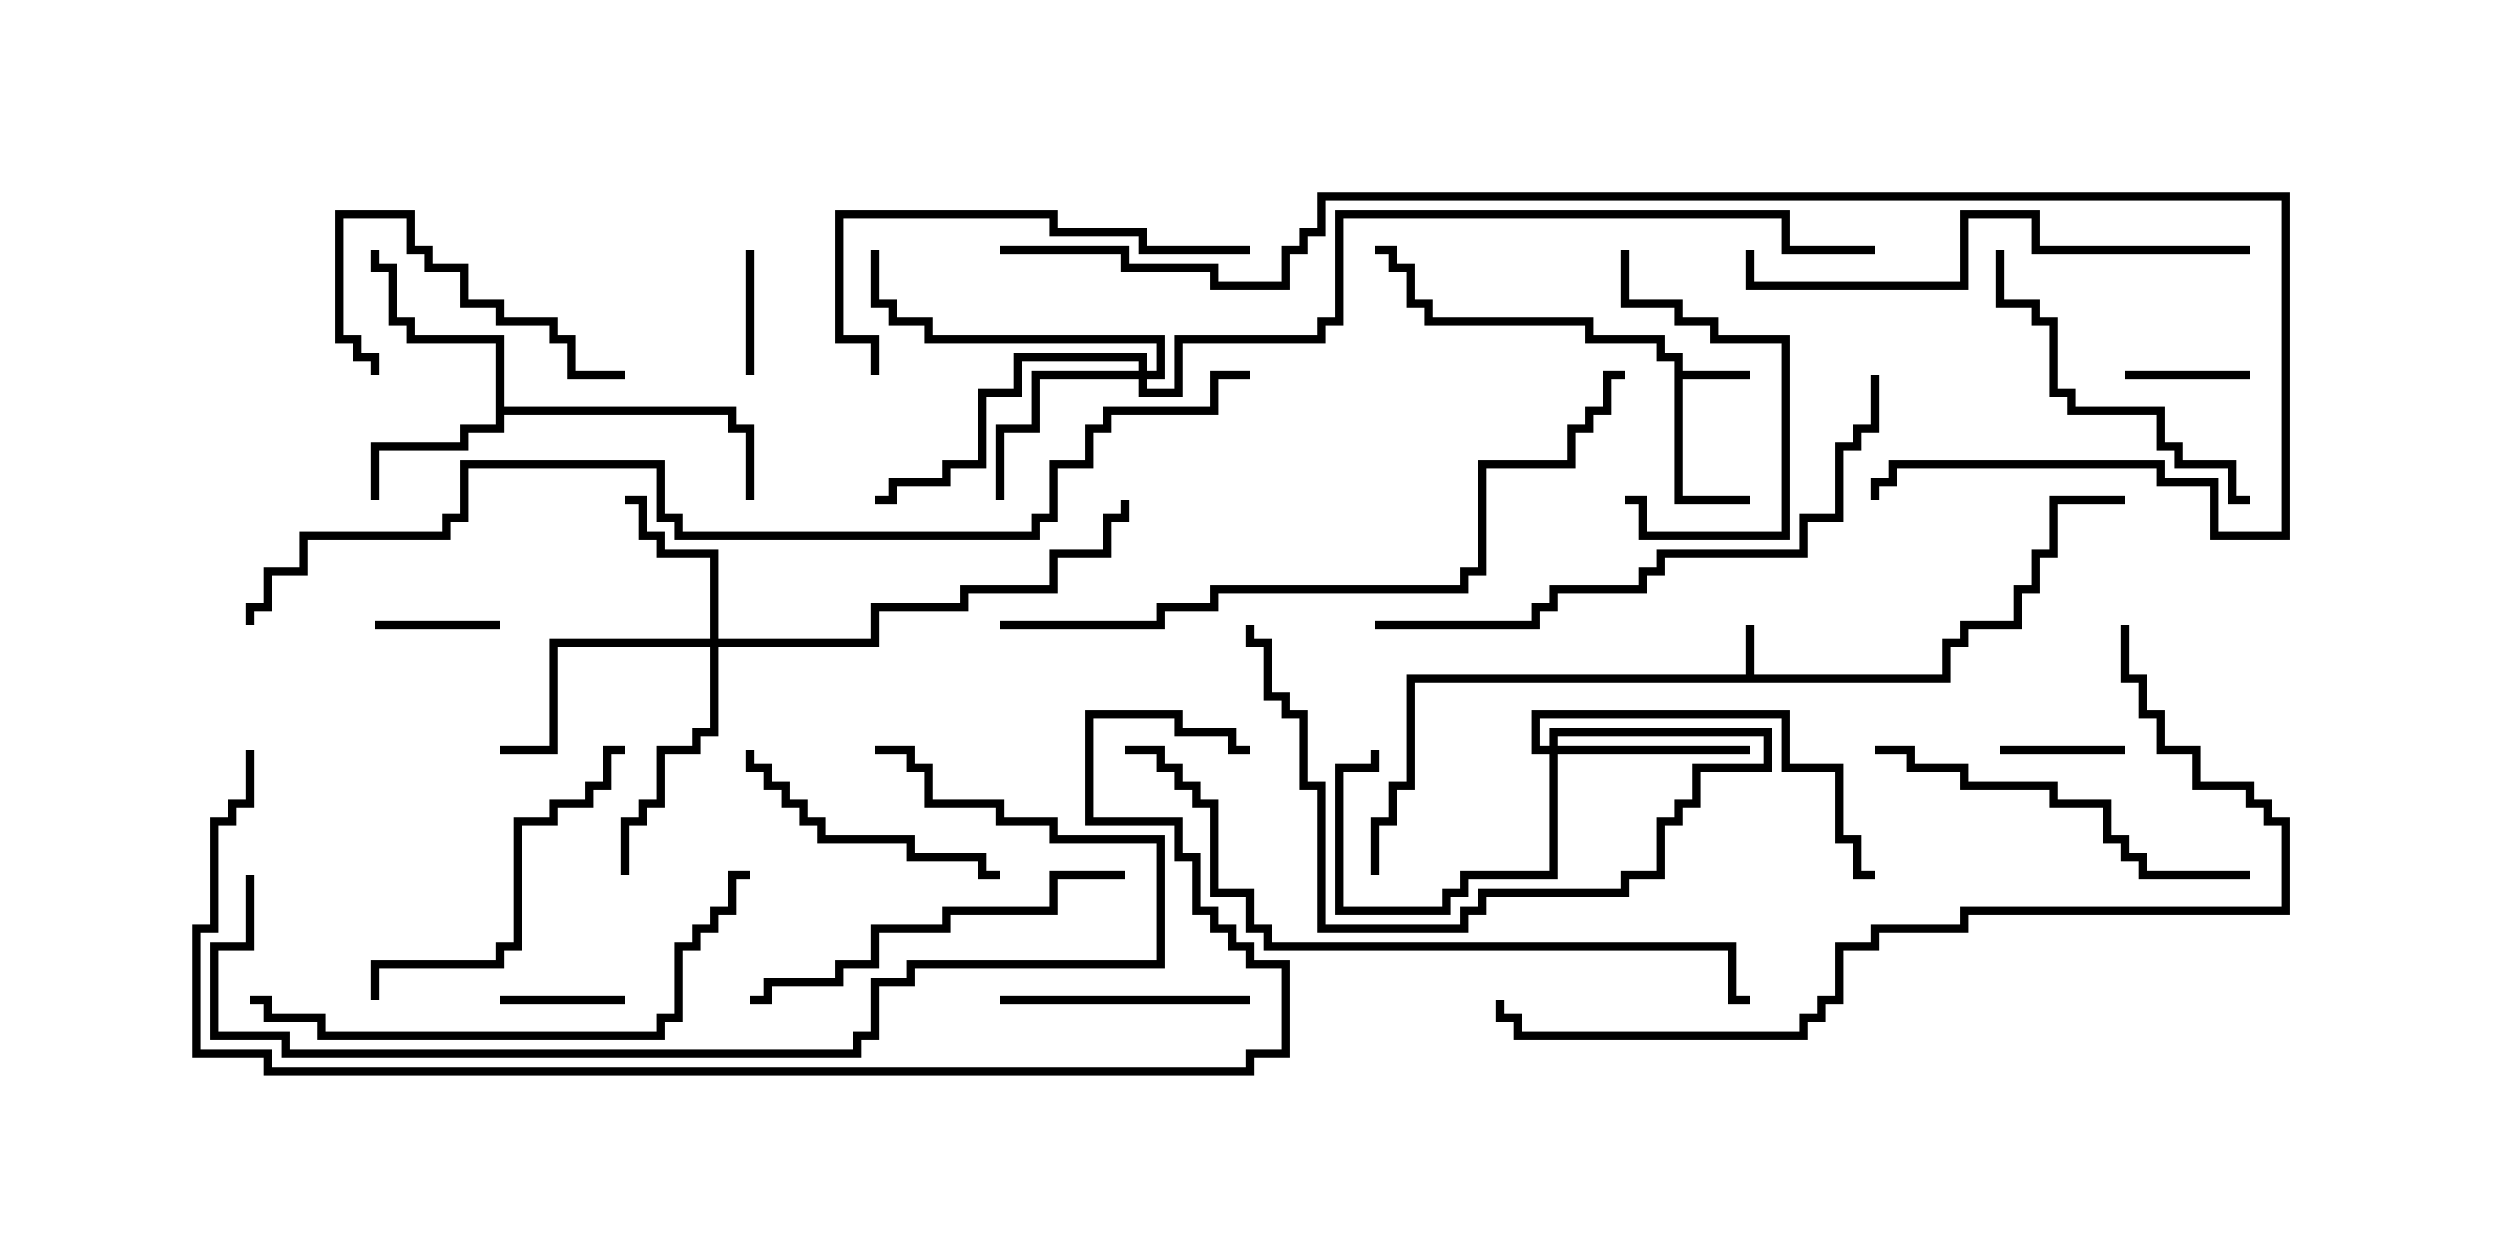<svg version="1.1" width="30" height="15" xmlns="http://www.w3.org/2000/svg"><path d="M20.95,8.093L20.95,7.5L21.05,7.5L21.05,8.093L23.307,8.093L23.307,7.664L23.521,7.664L23.521,7.45L24.164,7.45L24.164,7.021L24.379,7.021L24.379,6.593L24.593,6.593L24.593,5.95L25.5,5.95L25.5,6.05L24.693,6.05L24.693,6.693L24.479,6.693L24.479,7.121L24.264,7.121L24.264,7.55L23.621,7.55L23.621,7.764L23.407,7.764L23.407,8.193L16.979,8.193L16.979,9.479L16.764,9.479L16.764,9.907L16.55,9.907L16.55,10.5L16.45,10.5L16.45,9.807L16.664,9.807L16.664,9.379L16.879,9.379L16.879,8.093z" stroke="none"/><path d="M20.093,4.336L19.879,4.336L19.879,4.121L19.021,4.121L19.021,3.907L17.093,3.907L17.093,3.693L16.879,3.693L16.879,3.264L16.664,3.264L16.664,3.05L16.5,3.05L16.5,2.95L16.764,2.95L16.764,3.164L16.979,3.164L16.979,3.593L17.193,3.593L17.193,3.807L19.121,3.807L19.121,4.021L19.979,4.021L19.979,4.236L20.193,4.236L20.193,4.45L21,4.45L21,4.55L20.193,4.55L20.193,5.95L21,5.95L21,6.05L20.093,6.05z" stroke="none"/><path d="M5.95,4.121L4.879,4.121L4.879,3.907L4.664,3.907L4.664,3.264L4.45,3.264L4.45,3L4.55,3L4.55,3.164L4.764,3.164L4.764,3.807L4.979,3.807L4.979,4.021L6.05,4.021L6.05,4.879L8.836,4.879L8.836,5.093L9.05,5.093L9.05,6L8.95,6L8.95,5.193L8.736,5.193L8.736,4.979L6.05,4.979L6.05,5.193L5.621,5.193L5.621,5.407L4.55,5.407L4.55,6L4.45,6L4.45,5.307L5.521,5.307L5.521,5.093L5.95,5.093z" stroke="none"/><path d="M8.521,7.664L8.521,6.693L7.879,6.693L7.879,6.479L7.664,6.479L7.664,6.05L7.5,6.05L7.5,5.95L7.764,5.95L7.764,6.379L7.979,6.379L7.979,6.593L8.621,6.593L8.621,7.664L10.45,7.664L10.45,7.236L11.521,7.236L11.521,7.021L12.593,7.021L12.593,6.593L13.236,6.593L13.236,6.164L13.45,6.164L13.45,6L13.55,6L13.55,6.264L13.336,6.264L13.336,6.693L12.693,6.693L12.693,7.121L11.621,7.121L11.621,7.336L10.55,7.336L10.55,7.764L8.621,7.764L8.621,8.836L8.407,8.836L8.407,9.05L7.979,9.05L7.979,9.693L7.764,9.693L7.764,9.907L7.55,9.907L7.55,10.5L7.45,10.5L7.45,9.807L7.664,9.807L7.664,9.593L7.879,9.593L7.879,8.95L8.307,8.95L8.307,8.736L8.521,8.736L8.521,7.764L6.693,7.764L6.693,9.05L6,9.05L6,8.95L6.593,8.95L6.593,7.664z" stroke="none"/><path d="M18.593,8.95L18.593,8.736L21.264,8.736L21.264,9.264L20.407,9.264L20.407,9.693L20.193,9.693L20.193,9.907L19.979,9.907L19.979,10.55L19.55,10.55L19.55,10.764L17.836,10.764L17.836,10.979L17.621,10.979L17.621,11.193L15.807,11.193L15.807,9.479L15.593,9.479L15.593,8.621L15.379,8.621L15.379,8.407L15.164,8.407L15.164,7.764L14.95,7.764L14.95,7.5L15.05,7.5L15.05,7.664L15.264,7.664L15.264,8.307L15.479,8.307L15.479,8.521L15.693,8.521L15.693,9.379L15.907,9.379L15.907,11.093L17.521,11.093L17.521,10.879L17.736,10.879L17.736,10.664L19.45,10.664L19.45,10.45L19.879,10.45L19.879,9.807L20.093,9.807L20.093,9.593L20.307,9.593L20.307,9.164L21.164,9.164L21.164,8.836L18.693,8.836L18.693,8.95L21,8.95L21,9.05L18.693,9.05L18.693,10.55L17.621,10.55L17.621,10.764L17.407,10.764L17.407,10.979L16.021,10.979L16.021,9.164L16.45,9.164L16.45,9L16.55,9L16.55,9.264L16.121,9.264L16.121,10.879L17.307,10.879L17.307,10.664L17.521,10.664L17.521,10.45L18.593,10.45L18.593,9.05L18.379,9.05L18.379,8.521L21.479,8.521L21.479,9.164L22.121,9.164L22.121,10.021L22.336,10.021L22.336,10.45L22.5,10.45L22.5,10.55L22.236,10.55L22.236,10.121L22.021,10.121L22.021,9.264L21.379,9.264L21.379,8.621L18.479,8.621L18.479,8.95z" stroke="none"/><path d="M13.664,4.45L13.664,4.336L12.264,4.336L12.264,4.764L11.836,4.764L11.836,5.621L11.407,5.621L11.407,5.836L10.764,5.836L10.764,6.05L10.5,6.05L10.5,5.95L10.664,5.95L10.664,5.736L11.307,5.736L11.307,5.521L11.736,5.521L11.736,4.664L12.164,4.664L12.164,4.236L13.764,4.236L13.764,4.45L13.879,4.45L13.879,4.121L11.093,4.121L11.093,3.907L10.664,3.907L10.664,3.693L10.45,3.693L10.45,3L10.55,3L10.55,3.593L10.764,3.593L10.764,3.807L11.193,3.807L11.193,4.021L13.979,4.021L13.979,4.55L13.764,4.55L13.764,4.664L14.093,4.664L14.093,4.021L15.807,4.021L15.807,3.807L16.021,3.807L16.021,2.521L21.479,2.521L21.479,2.95L22.5,2.95L22.5,3.05L21.379,3.05L21.379,2.621L16.121,2.621L16.121,3.907L15.907,3.907L15.907,4.121L14.193,4.121L14.193,4.764L13.664,4.764L13.664,4.55L12.479,4.55L12.479,5.193L12.05,5.193L12.05,6L11.95,6L11.95,5.093L12.379,5.093L12.379,4.45z" stroke="none"/><path d="M27,4.45L27,4.55L25.5,4.55L25.5,4.45z" stroke="none"/><path d="M7.5,11.95L7.5,12.05L6,12.05L6,11.95z" stroke="none"/><path d="M25.5,8.95L25.5,9.05L24,9.05L24,8.95z" stroke="none"/><path d="M9.05,4.5L8.95,4.5L8.95,3L9.05,3z" stroke="none"/><path d="M4.5,7.55L4.5,7.45L6,7.45L6,7.55z" stroke="none"/><path d="M7.5,4.45L7.5,4.55L6.807,4.55L6.807,4.121L6.593,4.121L6.593,3.907L5.95,3.907L5.95,3.693L5.521,3.693L5.521,3.264L5.093,3.264L5.093,3.05L4.879,3.05L4.879,2.621L4.121,2.621L4.121,4.021L4.336,4.021L4.336,4.236L4.55,4.236L4.55,4.5L4.45,4.5L4.45,4.336L4.236,4.336L4.236,4.121L4.021,4.121L4.021,2.521L4.979,2.521L4.979,2.95L5.193,2.95L5.193,3.164L5.621,3.164L5.621,3.593L6.05,3.593L6.05,3.807L6.693,3.807L6.693,4.021L6.907,4.021L6.907,4.45z" stroke="none"/><path d="M15,11.95L15,12.05L12,12.05L12,11.95z" stroke="none"/><path d="M19.45,3L19.55,3L19.55,3.593L20.193,3.593L20.193,3.807L20.621,3.807L20.621,4.021L21.479,4.021L21.479,6.479L19.664,6.479L19.664,6.05L19.5,6.05L19.5,5.95L19.764,5.95L19.764,6.379L21.379,6.379L21.379,4.121L20.521,4.121L20.521,3.907L20.093,3.907L20.093,3.693L19.45,3.693z" stroke="none"/><path d="M12,10.45L12,10.55L11.736,10.55L11.736,10.336L10.879,10.336L10.879,10.121L9.807,10.121L9.807,9.907L9.593,9.907L9.593,9.693L9.379,9.693L9.379,9.479L9.164,9.479L9.164,9.264L8.95,9.264L8.95,9L9.05,9L9.05,9.164L9.264,9.164L9.264,9.379L9.479,9.379L9.479,9.593L9.693,9.593L9.693,9.807L9.907,9.807L9.907,10.021L10.979,10.021L10.979,10.236L11.836,10.236L11.836,10.45z" stroke="none"/><path d="M4.55,12L4.45,12L4.45,11.521L5.95,11.521L5.95,11.307L6.164,11.307L6.164,9.807L6.593,9.807L6.593,9.593L7.021,9.593L7.021,9.379L7.236,9.379L7.236,8.95L7.5,8.95L7.5,9.05L7.336,9.05L7.336,9.479L7.121,9.479L7.121,9.693L6.693,9.693L6.693,9.907L6.264,9.907L6.264,11.407L6.05,11.407L6.05,11.621L4.55,11.621z" stroke="none"/><path d="M23.95,3L24.05,3L24.05,3.593L24.479,3.593L24.479,3.807L24.693,3.807L24.693,4.664L24.907,4.664L24.907,4.879L25.979,4.879L25.979,5.307L26.193,5.307L26.193,5.521L26.836,5.521L26.836,5.95L27,5.95L27,6.05L26.736,6.05L26.736,5.621L26.093,5.621L26.093,5.407L25.879,5.407L25.879,4.979L24.807,4.979L24.807,4.764L24.593,4.764L24.593,3.907L24.379,3.907L24.379,3.693L23.95,3.693z" stroke="none"/><path d="M13.5,10.45L13.5,10.55L12.693,10.55L12.693,10.979L11.407,10.979L11.407,11.193L10.55,11.193L10.55,11.621L10.121,11.621L10.121,11.836L9.264,11.836L9.264,12.05L9,12.05L9,11.95L9.164,11.95L9.164,11.736L10.021,11.736L10.021,11.521L10.45,11.521L10.45,11.093L11.307,11.093L11.307,10.879L12.593,10.879L12.593,10.45z" stroke="none"/><path d="M15,2.95L15,3.05L13.664,3.05L13.664,2.836L12.593,2.836L12.593,2.621L10.121,2.621L10.121,4.021L10.55,4.021L10.55,4.5L10.45,4.5L10.45,4.121L10.021,4.121L10.021,2.521L12.693,2.521L12.693,2.736L13.764,2.736L13.764,2.95z" stroke="none"/><path d="M22.5,9.05L22.5,8.95L22.979,8.95L22.979,9.164L23.621,9.164L23.621,9.379L24.693,9.379L24.693,9.593L25.336,9.593L25.336,10.021L25.55,10.021L25.55,10.236L25.764,10.236L25.764,10.45L27,10.45L27,10.55L25.664,10.55L25.664,10.336L25.45,10.336L25.45,10.121L25.236,10.121L25.236,9.693L24.593,9.693L24.593,9.479L23.521,9.479L23.521,9.264L22.879,9.264L22.879,9.05z" stroke="none"/><path d="M27,2.95L27,3.05L24.379,3.05L24.379,2.621L23.621,2.621L23.621,3.479L20.95,3.479L20.95,3L21.05,3L21.05,3.379L23.521,3.379L23.521,2.521L24.479,2.521L24.479,2.95z" stroke="none"/><path d="M9,10.45L9,10.55L8.836,10.55L8.836,10.979L8.621,10.979L8.621,11.193L8.407,11.193L8.407,11.407L8.193,11.407L8.193,12.264L7.979,12.264L7.979,12.479L3.807,12.479L3.807,12.264L3.164,12.264L3.164,12.05L3,12.05L3,11.95L3.264,11.95L3.264,12.164L3.907,12.164L3.907,12.379L7.879,12.379L7.879,12.164L8.093,12.164L8.093,11.307L8.307,11.307L8.307,11.093L8.521,11.093L8.521,10.879L8.736,10.879L8.736,10.45z" stroke="none"/><path d="M22.45,4.5L22.55,4.5L22.55,5.193L22.336,5.193L22.336,5.407L22.121,5.407L22.121,6.264L21.693,6.264L21.693,6.693L19.979,6.693L19.979,6.907L19.764,6.907L19.764,7.121L18.693,7.121L18.693,7.336L18.479,7.336L18.479,7.55L16.5,7.55L16.5,7.45L18.379,7.45L18.379,7.236L18.593,7.236L18.593,7.021L19.664,7.021L19.664,6.807L19.879,6.807L19.879,6.593L21.593,6.593L21.593,6.164L22.021,6.164L22.021,5.307L22.236,5.307L22.236,5.093L22.45,5.093z" stroke="none"/><path d="M2.95,10.5L3.05,10.5L3.05,11.407L2.621,11.407L2.621,12.379L3.479,12.379L3.479,12.593L10.236,12.593L10.236,12.379L10.45,12.379L10.45,11.736L10.879,11.736L10.879,11.521L13.879,11.521L13.879,10.121L12.593,10.121L12.593,9.907L11.95,9.907L11.95,9.693L11.093,9.693L11.093,9.264L10.879,9.264L10.879,9.05L10.5,9.05L10.5,8.95L10.979,8.95L10.979,9.164L11.193,9.164L11.193,9.593L12.05,9.593L12.05,9.807L12.693,9.807L12.693,10.021L13.979,10.021L13.979,11.621L10.979,11.621L10.979,11.836L10.55,11.836L10.55,12.479L10.336,12.479L10.336,12.693L3.379,12.693L3.379,12.479L2.521,12.479L2.521,11.307L2.95,11.307z" stroke="none"/><path d="M12,7.55L12,7.45L13.879,7.45L13.879,7.236L14.521,7.236L14.521,7.021L17.521,7.021L17.521,6.807L17.736,6.807L17.736,5.521L18.807,5.521L18.807,5.093L19.021,5.093L19.021,4.879L19.236,4.879L19.236,4.45L19.5,4.45L19.5,4.55L19.336,4.55L19.336,4.979L19.121,4.979L19.121,5.193L18.907,5.193L18.907,5.621L17.836,5.621L17.836,6.907L17.621,6.907L17.621,7.121L14.621,7.121L14.621,7.336L13.979,7.336L13.979,7.55z" stroke="none"/><path d="M13.5,9.05L13.5,8.95L13.979,8.95L13.979,9.164L14.193,9.164L14.193,9.379L14.407,9.379L14.407,9.593L14.621,9.593L14.621,10.664L15.05,10.664L15.05,11.093L15.264,11.093L15.264,11.307L20.836,11.307L20.836,11.95L21,11.95L21,12.05L20.736,12.05L20.736,11.407L15.164,11.407L15.164,11.193L14.95,11.193L14.95,10.764L14.521,10.764L14.521,9.693L14.307,9.693L14.307,9.479L14.093,9.479L14.093,9.264L13.879,9.264L13.879,9.05z" stroke="none"/><path d="M25.45,7.5L25.55,7.5L25.55,8.093L25.764,8.093L25.764,8.521L25.979,8.521L25.979,8.95L26.407,8.95L26.407,9.379L27.05,9.379L27.05,9.593L27.264,9.593L27.264,9.807L27.479,9.807L27.479,10.979L23.621,10.979L23.621,11.193L22.55,11.193L22.55,11.407L22.121,11.407L22.121,12.05L21.907,12.05L21.907,12.264L21.693,12.264L21.693,12.479L18.164,12.479L18.164,12.264L17.95,12.264L17.95,12L18.05,12L18.05,12.164L18.264,12.164L18.264,12.379L21.593,12.379L21.593,12.164L21.807,12.164L21.807,11.95L22.021,11.95L22.021,11.307L22.45,11.307L22.45,11.093L23.521,11.093L23.521,10.879L27.379,10.879L27.379,9.907L27.164,9.907L27.164,9.693L26.95,9.693L26.95,9.479L26.307,9.479L26.307,9.05L25.879,9.05L25.879,8.621L25.664,8.621L25.664,8.193L25.45,8.193z" stroke="none"/><path d="M12,3.05L12,2.95L13.55,2.95L13.55,3.164L14.621,3.164L14.621,3.379L15.379,3.379L15.379,2.95L15.593,2.95L15.593,2.736L15.807,2.736L15.807,2.307L27.479,2.307L27.479,6.479L26.521,6.479L26.521,5.836L25.879,5.836L25.879,5.621L22.764,5.621L22.764,5.836L22.55,5.836L22.55,6L22.45,6L22.45,5.736L22.664,5.736L22.664,5.521L25.979,5.521L25.979,5.736L26.621,5.736L26.621,6.379L27.379,6.379L27.379,2.407L15.907,2.407L15.907,2.836L15.693,2.836L15.693,3.05L15.479,3.05L15.479,3.479L14.521,3.479L14.521,3.264L13.45,3.264L13.45,3.05z" stroke="none"/><path d="M2.95,9L3.05,9L3.05,9.693L2.836,9.693L2.836,9.907L2.621,9.907L2.621,11.193L2.407,11.193L2.407,12.593L3.264,12.593L3.264,12.807L14.95,12.807L14.95,12.593L15.379,12.593L15.379,11.621L14.95,11.621L14.95,11.407L14.736,11.407L14.736,11.193L14.521,11.193L14.521,10.979L14.307,10.979L14.307,10.336L14.093,10.336L14.093,9.907L13.021,9.907L13.021,8.521L14.193,8.521L14.193,8.736L14.836,8.736L14.836,8.95L15,8.95L15,9.05L14.736,9.05L14.736,8.836L14.093,8.836L14.093,8.621L13.121,8.621L13.121,9.807L14.193,9.807L14.193,10.236L14.407,10.236L14.407,10.879L14.621,10.879L14.621,11.093L14.836,11.093L14.836,11.307L15.05,11.307L15.05,11.521L15.479,11.521L15.479,12.693L15.05,12.693L15.05,12.907L3.164,12.907L3.164,12.693L2.307,12.693L2.307,11.093L2.521,11.093L2.521,9.807L2.736,9.807L2.736,9.593L2.95,9.593z" stroke="none"/><path d="M15,4.45L15,4.55L14.621,4.55L14.621,4.979L13.336,4.979L13.336,5.193L13.121,5.193L13.121,5.621L12.693,5.621L12.693,6.264L12.479,6.264L12.479,6.479L8.093,6.479L8.093,6.264L7.879,6.264L7.879,5.621L5.621,5.621L5.621,6.264L5.407,6.264L5.407,6.479L3.693,6.479L3.693,6.907L3.264,6.907L3.264,7.336L3.05,7.336L3.05,7.5L2.95,7.5L2.95,7.236L3.164,7.236L3.164,6.807L3.593,6.807L3.593,6.379L5.307,6.379L5.307,6.164L5.521,6.164L5.521,5.521L7.979,5.521L7.979,6.164L8.193,6.164L8.193,6.379L12.379,6.379L12.379,6.164L12.593,6.164L12.593,5.521L13.021,5.521L13.021,5.093L13.236,5.093L13.236,4.879L14.521,4.879L14.521,4.45z" stroke="none"/></svg>